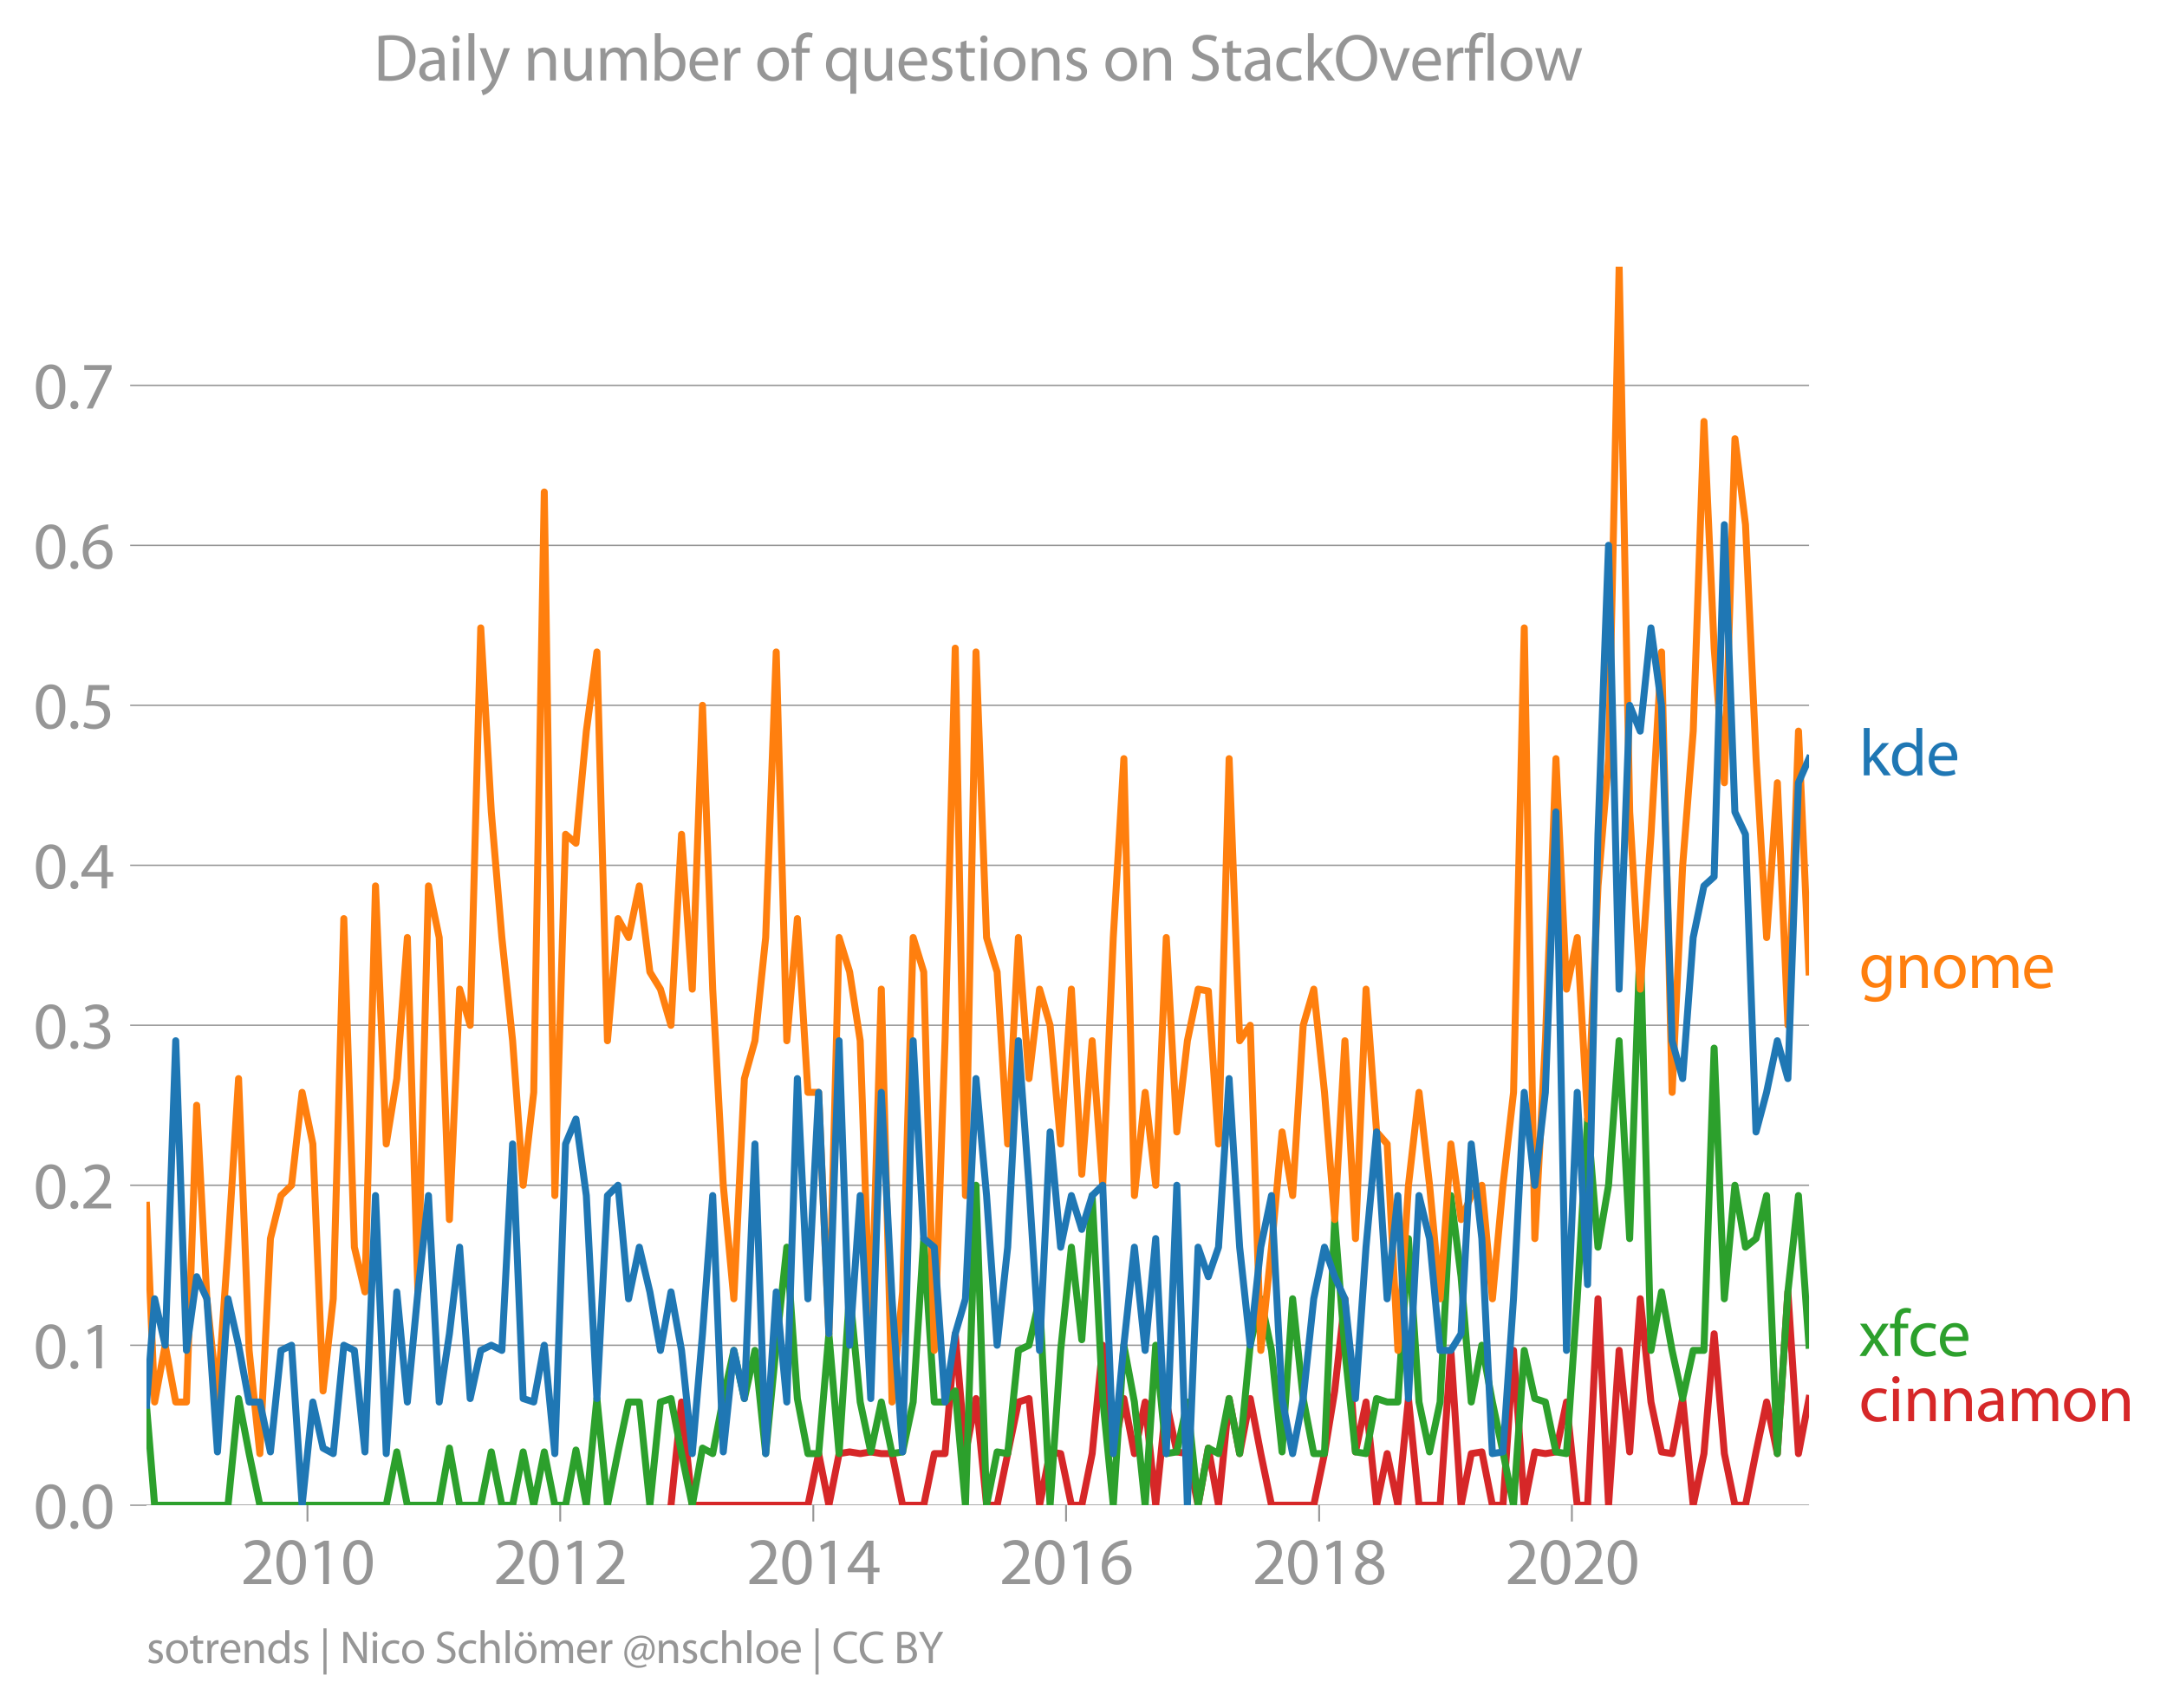<svg xmlns:xlink="http://www.w3.org/1999/xlink" width="620.621" height="489.243" viewBox="0 0 465.466 366.932" xmlns="http://www.w3.org/2000/svg"><defs><style>*{stroke-linejoin:round;stroke-linecap:butt}</style></defs><g id="figure_1"><path d="M0 366.932h465.466V0H0v366.932z" style="fill:none" id="patch_1"/><g id="axes_1"><path d="M31.462 323.405h357.12V57.293H31.462v266.112z" style="fill:none" id="patch_2"/><g id="matplotlib.axis_1"><g id="xtick_1"><g id="line2d_1"><defs><path id="m2f7a8db325" d="M0 0v3.5" style="stroke:#969696;stroke-width:.4"/></defs><use xlink:href="#m2f7a8db325" x="66.043" y="323.405" style="fill:#969696;stroke:#969696;stroke-width:.4"/></g><g style="fill:#969696" transform="matrix(.14 0 0 -.14 51.68 340.345)" id="text_1"><defs><path id="MyriadPro-Regular-32" d="M2944 0v467H1075v13l333 307c877 845 1434 1466 1434 2234 0 595-378 1209-1274 1209-480 0-890-179-1178-422l180-397c192 160 505 352 883 352 621 0 825-390 825-813-6-627-486-1164-1548-2176L288 346V0h2656z" transform="scale(.016)"/><path id="MyriadPro-Regular-30" d="M1677 4230c-845 0-1447-768-1447-2163C243 691 794-70 1606-70c922 0 1447 780 1447 2195 0 1325-499 2105-1376 2105zm-32-435c582 0 845-672 845-1696 0-1062-276-1734-852-1734-512 0-844 614-844 1696 0 1133 358 1734 851 1734z" transform="scale(.016)"/><path id="MyriadPro-Regular-31" d="M1510 0h544v4160h-480l-908-486 108-429 724 390h12V0z" transform="scale(.016)"/></defs><use xlink:href="#MyriadPro-Regular-32"/><use xlink:href="#MyriadPro-Regular-30" x="51.3"/><use xlink:href="#MyriadPro-Regular-31" x="102.6"/><use xlink:href="#MyriadPro-Regular-30" x="153.9"/></g></g><g id="xtick_2"><use xlink:href="#m2f7a8db325" x="120.333" y="323.405" style="fill:#969696;stroke:#969696;stroke-width:.4" id="line2d_2"/><g style="fill:#969696" transform="matrix(.14 0 0 -.14 105.97 340.345)" id="text_2"><use xlink:href="#MyriadPro-Regular-32"/><use xlink:href="#MyriadPro-Regular-30" x="51.3"/><use xlink:href="#MyriadPro-Regular-31" x="102.6"/><use xlink:href="#MyriadPro-Regular-32" x="153.9"/></g></g><g id="xtick_3"><use xlink:href="#m2f7a8db325" x="174.696" y="323.405" style="fill:#969696;stroke:#969696;stroke-width:.4" id="line2d_3"/><g style="fill:#969696" transform="matrix(.14 0 0 -.14 160.333 340.345)" id="text_3"><defs><path id="MyriadPro-Regular-34" d="M2560 0v1133h582v441h-582v2586h-608L96 1504v-371h1933V0h531zM666 1574v13l1017 1415c115 192 218 371 346 614h19c-13-218-19-435-19-653V1574H666z" transform="scale(.016)"/></defs><use xlink:href="#MyriadPro-Regular-32"/><use xlink:href="#MyriadPro-Regular-30" x="51.3"/><use xlink:href="#MyriadPro-Regular-31" x="102.6"/><use xlink:href="#MyriadPro-Regular-34" x="153.9"/></g></g><g id="xtick_4"><use xlink:href="#m2f7a8db325" x="228.986" y="323.405" style="fill:#969696;stroke:#969696;stroke-width:.4" id="line2d_4"/><g style="fill:#969696" transform="matrix(.14 0 0 -.14 214.623 340.345)" id="text_4"><defs><path id="MyriadPro-Regular-36" d="M2662 4224c-102 0-243-6-409-32-525-64-986-275-1331-614-410-410-704-1056-704-1876C218 621 800-70 1690-70c864 0 1382 704 1382 1465 0 813-518 1344-1254 1344-461 0-807-217-1005-480h-19c96 685 563 1331 1446 1479 160 25 307 32 422 25v461zM1690 365c-589 0-903 505-916 1190 0 103 26 186 64 250 154 301 468 512 807 512 518 0 857-359 857-954s-326-998-806-998h-6z" transform="scale(.016)"/></defs><use xlink:href="#MyriadPro-Regular-32"/><use xlink:href="#MyriadPro-Regular-30" x="51.3"/><use xlink:href="#MyriadPro-Regular-31" x="102.6"/><use xlink:href="#MyriadPro-Regular-36" x="153.9"/></g></g><g id="xtick_5"><use xlink:href="#m2f7a8db325" x="283.349" y="323.405" style="fill:#969696;stroke:#969696;stroke-width:.4" id="line2d_5"/><g style="fill:#969696" transform="matrix(.14 0 0 -.14 268.986 340.345)" id="text_5"><defs><path id="MyriadPro-Regular-38" d="M1062 2170c-512-218-825-589-825-1114C237 448 762-70 1632-70c794 0 1414 486 1414 1209 0 506-320 871-838 1075v20c512 243 685 620 685 972 0 519-403 1024-1210 1024-729 0-1286-448-1286-1107 0-358 198-717 659-934l6-19zm583-1831c-531 0-851 371-832 794 0 397 262 717 749 857 563-160 915-403 915-908 0-423-327-743-832-743zm6 3488c506 0 704-345 704-678 0-378-275-634-633-755-480 128-794 352-794 768 0 358 256 665 723 665z" transform="scale(.016)"/></defs><use xlink:href="#MyriadPro-Regular-32"/><use xlink:href="#MyriadPro-Regular-30" x="51.3"/><use xlink:href="#MyriadPro-Regular-31" x="102.6"/><use xlink:href="#MyriadPro-Regular-38" x="153.9"/></g></g><g id="xtick_6"><use xlink:href="#m2f7a8db325" x="337.639" y="323.405" style="fill:#969696;stroke:#969696;stroke-width:.4" id="line2d_6"/><g style="fill:#969696" transform="matrix(.14 0 0 -.14 323.276 340.345)" id="text_6"><use xlink:href="#MyriadPro-Regular-32"/><use xlink:href="#MyriadPro-Regular-30" x="51.3"/><use xlink:href="#MyriadPro-Regular-32" x="102.6"/><use xlink:href="#MyriadPro-Regular-30" x="153.9"/></g></g></g><g id="matplotlib.axis_2"><g id="ytick_1"><path d="M31.462 323.405h357.12" clip-path="url(#p2436b2afb0)" style="fill:none;stroke:#969696;stroke-width:.3;stroke-linecap:square" id="line2d_7"/><g id="line2d_8"><defs><path id="mda6841f4c4" d="M0 0h-3.5" style="stroke:#969696;stroke-width:.3"/></defs><use xlink:href="#mda6841f4c4" x="31.462" y="323.405" style="fill:#969696;stroke:#969696;stroke-width:.3"/></g><g style="fill:#969696" transform="matrix(.14 0 0 -.14 7.2 328.375)" id="text_7"><defs><path id="MyriadPro-Regular-2e" d="M710-70c237 0 384 172 384 403 0 237-153 403-377 403S333 570 333 333c0-231 153-403 371-403h6z" transform="scale(.016)"/></defs><use xlink:href="#MyriadPro-Regular-30"/><use xlink:href="#MyriadPro-Regular-2e" x="51.3"/><use xlink:href="#MyriadPro-Regular-30" x="72"/></g></g><g id="ytick_2"><path d="M31.462 289.032h357.12" clip-path="url(#p2436b2afb0)" style="fill:none;stroke:#969696;stroke-width:.3;stroke-linecap:square" id="line2d_9"/><use xlink:href="#mda6841f4c4" x="31.462" y="289.032" style="fill:#969696;stroke:#969696;stroke-width:.3" id="line2d_10"/><g style="fill:#969696" transform="matrix(.14 0 0 -.14 7.2 294.002)" id="text_8"><use xlink:href="#MyriadPro-Regular-30"/><use xlink:href="#MyriadPro-Regular-2e" x="51.3"/><use xlink:href="#MyriadPro-Regular-31" x="72"/></g></g><g id="ytick_3"><path d="M31.462 254.66h357.12" clip-path="url(#p2436b2afb0)" style="fill:none;stroke:#969696;stroke-width:.3;stroke-linecap:square" id="line2d_11"/><use xlink:href="#mda6841f4c4" x="31.462" y="254.66" style="fill:#969696;stroke:#969696;stroke-width:.3" id="line2d_12"/><g style="fill:#969696" transform="matrix(.14 0 0 -.14 7.2 259.63)" id="text_9"><use xlink:href="#MyriadPro-Regular-30"/><use xlink:href="#MyriadPro-Regular-2e" x="51.3"/><use xlink:href="#MyriadPro-Regular-32" x="72"/></g></g><g id="ytick_4"><path d="M31.462 220.287h357.12" clip-path="url(#p2436b2afb0)" style="fill:none;stroke:#969696;stroke-width:.3;stroke-linecap:square" id="line2d_13"/><use xlink:href="#mda6841f4c4" x="31.462" y="220.287" style="fill:#969696;stroke:#969696;stroke-width:.3" id="line2d_14"/><g style="fill:#969696" transform="matrix(.14 0 0 -.14 7.2 225.257)" id="text_10"><defs><path id="MyriadPro-Regular-33" d="M269 211C474 77 883-70 1350-70c999 0 1517 582 1517 1248 0 582-416 966-928 1068v13c512 186 768 551 768 979 0 506-371 992-1190 992-448 0-871-160-1088-320l147-409c179 128 499 275 832 275 518 0 730-294 730-627 0-493-519-704-928-704H896v-423h314c544 0 1068-249 1075-832 6-345-218-806-941-806-390 0-762 160-922 262L269 211z" transform="scale(.016)"/></defs><use xlink:href="#MyriadPro-Regular-30"/><use xlink:href="#MyriadPro-Regular-2e" x="51.3"/><use xlink:href="#MyriadPro-Regular-33" x="72"/></g></g><g id="ytick_5"><path d="M31.462 185.914h357.12" clip-path="url(#p2436b2afb0)" style="fill:none;stroke:#969696;stroke-width:.3;stroke-linecap:square" id="line2d_15"/><use xlink:href="#mda6841f4c4" x="31.462" y="185.914" style="fill:#969696;stroke:#969696;stroke-width:.3" id="line2d_16"/><g style="fill:#969696" transform="matrix(.14 0 0 -.14 7.2 190.884)" id="text_11"><use xlink:href="#MyriadPro-Regular-30"/><use xlink:href="#MyriadPro-Regular-2e" x="51.3"/><use xlink:href="#MyriadPro-Regular-34" x="72"/></g></g><g id="ytick_6"><path d="M31.462 151.541h357.12" clip-path="url(#p2436b2afb0)" style="fill:none;stroke:#969696;stroke-width:.3;stroke-linecap:square" id="line2d_17"/><use xlink:href="#mda6841f4c4" x="31.462" y="151.541" style="fill:#969696;stroke:#969696;stroke-width:.3" id="line2d_18"/><g style="fill:#969696" transform="matrix(.14 0 0 -.14 7.2 156.511)" id="text_12"><defs><path id="MyriadPro-Regular-35" d="M2771 4160H781L512 2163c154 19 339 45 576 45 832 0 1190-384 1197-922 0-556-455-902-986-902-377 0-717 128-889 230L269 186C467 58 851-70 1306-70c902 0 1548 608 1548 1420 0 525-268 884-595 1069-256 154-576 224-896 224-153 0-243-13-339-25l160 1068h1587v474z" transform="scale(.016)"/></defs><use xlink:href="#MyriadPro-Regular-30"/><use xlink:href="#MyriadPro-Regular-2e" x="51.3"/><use xlink:href="#MyriadPro-Regular-35" x="72"/></g></g><g id="ytick_7"><path d="M31.462 117.168h357.12" clip-path="url(#p2436b2afb0)" style="fill:none;stroke:#969696;stroke-width:.3;stroke-linecap:square" id="line2d_19"/><use xlink:href="#mda6841f4c4" x="31.462" y="117.168" style="fill:#969696;stroke:#969696;stroke-width:.3" id="line2d_20"/><g style="fill:#969696" transform="matrix(.14 0 0 -.14 7.2 122.138)" id="text_13"><use xlink:href="#MyriadPro-Regular-30"/><use xlink:href="#MyriadPro-Regular-2e" x="51.3"/><use xlink:href="#MyriadPro-Regular-36" x="72"/></g></g><g id="ytick_8"><path d="M31.462 82.796h357.12" clip-path="url(#p2436b2afb0)" style="fill:none;stroke:#969696;stroke-width:.3;stroke-linecap:square" id="line2d_21"/><use xlink:href="#mda6841f4c4" x="31.462" y="82.796" style="fill:#969696;stroke:#969696;stroke-width:.3" id="line2d_22"/><g style="fill:#969696" transform="matrix(.14 0 0 -.14 7.2 87.766)" id="text_14"><defs><path id="MyriadPro-Regular-37" d="M365 4160v-467h2035v-13L595 0h583l1811 3789v371H365z" transform="scale(.016)"/></defs><use xlink:href="#MyriadPro-Regular-30"/><use xlink:href="#MyriadPro-Regular-2e" x="51.3"/><use xlink:href="#MyriadPro-Regular-37" x="72"/></g></g></g><path d="m144.13 323.405 2.269-22.176 2.305 22.176H173.544l2.305-11.088 2.194 11.088 2.192-11.088 2.27-.37 2.268.37 2.269-.37 2.268.37h2.305l2.268 11.088h4.537l2.268-11.088h2.306l2.194-25.74 2.192 25.74 2.27-11.827 2.268 22.915h2.268l2.268-11.088 2.306-11.088 2.268-.74 2.27 22.916 2.267-11.457 2.268.37 2.305 11.087h2.231l2.23-11.088 2.27-23.285 2.268 23.285 2.268-11.827 2.269 11.827 2.305-11.088 2.268 22.176 2.27-22.176 2.267 10.719 2.268.37 2.305 11.087 2.194-12.276 2.193 12.276 2.27-22.915 2.268 11.827 2.268-11.827 2.268 11.827 2.306 11.088h9.073l2.305-11.088 2.194-13.464 2.192-19.8 2.27 32.895 2.268-10.719 2.269 22.176 2.268-11.088 2.305 11.088 2.269-22.915 2.27 22.915h4.534l2.306-33.264 2.194 33.264 2.192-11.088 2.27-.37 2.268 11.458h2.268l2.269-33.264 2.305 33.264 2.268-11.457 2.27.37 2.267-.37 2.268-10.719 2.306 22.176h2.23l2.23-44.352 2.27 44.352 2.268-33.264 2.268 21.807 2.269-32.895 2.305 22.176 2.268 10.719 2.27.37 2.267-11.828 2.268 22.915 2.306-11.088 2.193-25.74 2.193 25.74 2.27 11.088h2.268l2.268-11.457 2.268-10.719 2.306 11.088 2.268-34.742 2.27 34.742 2.267-11.827" clip-path="url(#p2436b2afb0)" style="fill:none;stroke:#d62728;stroke-width:1.5;stroke-linecap:square" id="line2d_23"/><path d="m31.462 301.922 1.749 21.483h15.764l2.269-22.915 2.268 11.827 2.305 11.088h27.145l2.268-11.457 2.27 11.457h6.84l2.194-12.276 2.193 12.276h4.538l2.268-11.457 2.268 11.457h2.306l2.268-11.457 2.27 11.457 2.267-11.457 2.268 11.457h2.305l2.231-11.853 2.23 11.853 2.27-22.915 2.268 22.915 2.268-11.457 2.268-10.719h2.306l2.268 22.176 2.27-22.176 2.267-.74 2.268 11.828 2.305 11.088 2.194-12.276 2.193 1.188 2.27-11.827 2.268-10.349 2.268 10.349 2.268-10.349 2.306 22.176 2.268-23.285 2.27-21.067 2.266 32.525 2.269 11.827h2.305l2.194-25.74 2.192 25.74 2.27-34.742 2.268 23.654 2.269 10.719 2.268-10.719 2.305 11.088 2.268-.37 2.27-10.718 2.267-35.112 2.268 35.112h2.306l2.194-2.376 2.192 24.552 2.27-68.745 2.268 68.745 2.268-11.457 2.268.37 2.306-22.177 2.268-1.109 2.27-9.979 2.267 44.352 2.268-33.264 2.305-22.176 2.231 19.882 2.23-30.97 2.27 43.613 2.268 22.915 2.268-34.373 2.269 12.197 2.305 22.176 2.268-34.373 2.27 23.285 2.267-.37 2.268-10.718 2.305 22.176 2.194-12.276 2.193 1.188 2.27-11.827 2.268 11.827 2.268-23.285 2.268-9.979 2.306 11.088 2.268 21.807 2.27-32.895 2.266 21.437 2.269 11.827h2.305l2.194-50.292 2.192 28.116 2.27 21.807 2.268.37 2.269-11.828 2.268.74h2.305l2.269-35.113 2.27 35.112 2.266 10.719 2.268-10.719 2.306-44.352 2.194 17.424 2.192 26.928 2.27-12.197 2.268 12.197 2.268 10.719 2.269 11.457 2.305-33.264 2.268 10.349 2.27.74 2.267 10.718 2.268.37 2.306-33.265 2.23-38.617 2.23 27.53 2.27-13.306 2.268-31.047 2.268 42.504 2.269-64.68 2.305 88.704 2.268-12.566 2.27 12.566 2.267 10.349 2.268-10.349h2.306l2.193-64.944 2.193 53.856 2.27-24.393 2.268 13.305 2.268-1.848 2.268-9.24 2.306 55.44 2.268-34.742 2.27-20.698 2.267 32.155h0" clip-path="url(#p2436b2afb0)" style="fill:none;stroke:#2ca02c;stroke-width:1.5;stroke-linecap:square" id="line2d_24"/><path d="m31.462 258.956 1.749 42.273 2.266-12.197 2.269 12.197h2.305l2.194-63.756 2.192 41.58 2.27 21.437 2.268-32.525 2.269-36.22 2.268 58.396 2.305 22.176 2.269-46.2 2.27-9.24 2.266-2.217L64.89 234.7l2.306 11.088 2.194 53.064 2.192-19.8 2.27-81.681 2.268 70.593 2.268 9.61 2.269-87.226 2.305 55.44 2.268-14.045 2.27-30.307 2.267 76.138 2.268-87.226 2.306 11.088 2.193 60.588 2.193-49.5 2.27 7.762 2.268-85.378 2.268 39.547 2.268 26.981 2.306 22.176 2.268 31.047 2.27-19.959 2.267-128.99 2.268 151.166 2.305-77.616 2.231 1.912 2.23-24.088 2.27-17.001 2.268 83.53 2.268-26.242 2.268 4.065 2.306-11.088 2.268 18.48 2.27 3.696 2.267 7.762 2.268-41.026 2.305 33.264 2.194-60.984 2.193 60.984 2.27 42.135 2.268 24.393 2.268-47.309 2.268-8.13 2.306-22.177 2.268-61.353 2.27 83.53 2.266-26.242 2.269 37.33h2.305l2.194 51.875 2.192-85.14 2.27 7.392 2.268 14.784 2.269 65.42 2.268-76.508 2.305 88.704 2.268-23.654 2.27-76.138 2.267 7.392 2.268 81.312 2.306-66.528 2.194-84.348 2.192 117.612 2.27-116.793 2.268 61.353 2.268 7.392 2.268 36.96 2.306-44.352 2.268 30.307 2.27-19.219 2.267 7.762 2.268 25.502 2.305-33.264 2.231 39.764 2.23-28.676 2.27 31.047 2.268-53.223L241.405 163l2.269 93.878 2.305-22.176 2.268 19.959 2.27-53.223 2.267 41.765 2.268-19.589 2.305-11.088 2.194.396 2.193 32.868 2.27-82.79 2.268 60.614 2.268-3.326 2.268 69.854 2.306-22.176 2.268-24.763 2.27 13.675 2.266-36.59 2.269-7.762 2.305 22.176 2.194 27.324 2.192-38.412 2.27 42.504 2.268-53.592 2.269 30.677 2.268 2.587 2.305 44.352 2.269-35.481 2.27-19.959 2.266 19.959 2.268 24.393 2.306-33.264 2.194 16.236 2.192-5.148 2.27-2.217 2.268 24.393 2.268-24.393 2.269-19.959 2.305-99.792 2.268 131.208 2.27-42.504L334.218 163l2.268 49.526 2.306-11.088 2.23 39 2.23-50.088 2.27-27.35 2.268-105.706 2.268 117.163 2.269 38.07 2.305-33.265 2.268-39.177 2.27 94.617 2.267-48.787 2.268-28.829 2.306-66.528 2.193 48.708 2.193 28.908 2.27-73.92 2.268 18.48L377.203 163l2.268 38.438 2.306-33.264 2.268 52.114 2.27-63.202 2.267 51.744h0" clip-path="url(#p2436b2afb0)" style="fill:none;stroke:#ff7f0e;stroke-width:1.5;stroke-linecap:square" id="line2d_25"/><g style="fill:#1f77b4" transform="matrix(.14 0 0 -.14 399.295 166.583)" id="text_15"><defs><path id="MyriadPro-Regular-6b" d="M1024 4544H467V0h557v1165l288 320L2381 0h685L1702 1824l1197 1274h-678l-909-1069c-90-109-198-243-275-352h-13v2867z" transform="scale(.016)"/><path id="MyriadPro-Regular-64" d="M2579 4544V2694h-13c-140 250-460 474-934 474-755 0-1395-634-1389-1664C243 563 819-70 1568-70c506 0 883 262 1056 608h13l25-538h506c-19 211-26 525-26 800v3744h-563zm0-3245c0-89-6-166-25-243-103-422-448-672-826-672-608 0-915 518-915 1146 0 684 345 1196 928 1196 422 0 729-294 813-652 19-71 25-167 25-237v-538z" transform="scale(.016)"/><path id="MyriadPro-Regular-65" d="M2957 1446c6 58 19 148 19 263 0 569-269 1459-1280 1459-902 0-1453-736-1453-1670C243 563 813-70 1766-70c493 0 832 108 1031 198l-96 403c-211-89-455-160-858-160-563 0-1049 314-1062 1075h2176zM787 1850c45 390 295 915 864 915 634 0 787-557 781-915H787z" transform="scale(.016)"/></defs><use xlink:href="#MyriadPro-Regular-6b"/><use xlink:href="#MyriadPro-Regular-64" x="46.9"/><use xlink:href="#MyriadPro-Regular-65" x="103.3"/></g><g style="fill:#ff7f0e" transform="matrix(.14 0 0 -.14 399.295 212.258)" id="text_16"><defs><path id="MyriadPro-Regular-67" d="M3110 2246c0 378 13 628 26 852h-493l-25-468h-13c-135 256-429 538-967 538-710 0-1395-595-1395-1645C243 666 794 13 1562 13c480 0 812 230 985 518h13V186c0-781-422-1082-998-1082-384 0-704 115-909 243l-141-429c250-166 659-256 1030-256 391 0 826 90 1127 372 301 268 441 704 441 1414v1798zm-556-928c0-96-13-204-45-300-122-359-435-576-781-576-608 0-915 505-915 1113 0 717 384 1171 921 1171 410 0 685-268 788-595 25-77 32-160 32-256v-557z" transform="scale(.016)"/><path id="MyriadPro-Regular-6e" d="M467 0h563v1862c0 96 13 192 39 263 96 313 384 576 755 576 531 0 717-416 717-915V0h563v1850c0 1062-666 1318-1094 1318-512 0-871-288-1024-582h-13l-32 512H442c19-256 25-519 25-839V0z" transform="scale(.016)"/><path id="MyriadPro-Regular-6f" d="M1779 3168c-857 0-1536-608-1536-1645C243 544 890-70 1728-70c749 0 1542 499 1542 1644 0 948-601 1594-1491 1594zm-13-422c666 0 928-666 928-1191 0-697-403-1203-940-1203-551 0-941 512-941 1190 0 589 288 1204 953 1204z" transform="scale(.016)"/><path id="MyriadPro-Regular-6d" d="M467 0h551v1869c0 96 12 192 44 275 90 282 346 563 698 563 429 0 646-358 646-851V0h551v1914c0 102 19 204 45 281 96 275 345 512 665 512 455 0 672-358 672-953V0h551v1824c0 1075-608 1344-1018 1344-294 0-499-77-685-218-128-96-249-230-345-403h-13c-135 365-455 621-877 621-512 0-800-275-973-570h-19l-26 500H442c19-256 25-519 25-839V0z" transform="scale(.016)"/></defs><use xlink:href="#MyriadPro-Regular-67"/><use xlink:href="#MyriadPro-Regular-6e" x="55.9"/><use xlink:href="#MyriadPro-Regular-6f" x="111.4"/><use xlink:href="#MyriadPro-Regular-6d" x="166.3"/><use xlink:href="#MyriadPro-Regular-65" x="249.7"/></g><g style="fill:#2ca02c" transform="matrix(.14 0 0 -.14 399.295 291.345)" id="text_17"><defs><path id="MyriadPro-Regular-78" d="m102 3098 1050-1517L51 0h621l448 698c115 185 224 345 326 537h13c109-185 211-358 333-537L2246 0h640L1798 1600l1056 1498h-608l-435-660c-102-166-205-326-307-512h-19c-103 173-199 333-314 506l-441 666H102z" transform="scale(.016)"/><path id="MyriadPro-Regular-66" d="M1082 0v2669h748v429h-748v166c0 474 121 896 601 896 160 0 275-32 359-70l76 435c-108 45-281 89-480 89-262 0-544-83-755-288-262-249-358-646-358-1081v-147H90v-429h435V0h557z" transform="scale(.016)"/><path id="MyriadPro-Regular-63" d="M2579 538c-160-71-371-154-691-154-614 0-1075 442-1075 1158 0 647 384 1172 1094 1172 307 0 519-71 653-148l128 436c-154 76-448 160-781 160-1011 0-1664-692-1664-1645C243 570 851-70 1786-70c416 0 742 108 889 185l-96 423z" transform="scale(.016)"/></defs><use xlink:href="#MyriadPro-Regular-78"/><use xlink:href="#MyriadPro-Regular-66" x="46.3"/><use xlink:href="#MyriadPro-Regular-63" x="75.5"/><use xlink:href="#MyriadPro-Regular-65" x="120.3"/></g><g style="fill:#d62728" transform="matrix(.14 0 0 -.14 399.295 305.345)" id="text_18"><defs><path id="MyriadPro-Regular-69" d="M1030 0v3098H467V0h563zM749 4320c-205 0-352-154-352-352 0-192 141-346 339-346 224 0 365 154 358 346 0 198-134 352-345 352z" transform="scale(.016)"/><path id="MyriadPro-Regular-61" d="M2643 1901c0 621-230 1267-1177 1267-391 0-762-109-1018-275l128-371c218 140 518 230 806 230 634 0 704-461 704-717v-64C890 1978 224 1568 224 819c0-448 320-889 947-889 442 0 775 217 947 460h20l44-390h512c-38 211-51 474-51 742v1159zm-544-858c0-57-13-121-32-179-89-262-345-518-749-518-288 0-531 172-531 537 0 602 698 711 1312 698v-538z" transform="scale(.016)"/></defs><use xlink:href="#MyriadPro-Regular-63"/><use xlink:href="#MyriadPro-Regular-69" x="44.8"/><use xlink:href="#MyriadPro-Regular-6e" x="68.2"/><use xlink:href="#MyriadPro-Regular-6e" x="123.7"/><use xlink:href="#MyriadPro-Regular-61" x="179.2"/><use xlink:href="#MyriadPro-Regular-6d" x="227.4"/><use xlink:href="#MyriadPro-Regular-6f" x="310.8"/><use xlink:href="#MyriadPro-Regular-6e" x="365.7"/></g><g style="fill:#969696" transform="matrix(.097 0 0 -.097 31.462 357.303)" id="text_19"><defs><path id="MyriadPro-Regular-73" d="M250 147C467 19 781-70 1120-70c736 0 1158 390 1158 934 0 461-275 730-812 934-404 154-589 269-589 525 0 231 185 423 518 423 288 0 512-103 634-180l141 410c-173 102-448 192-762 192-666 0-1069-410-1069-909 0-371 263-678 819-877 416-153 576-300 576-569 0-256-192-461-601-461-282 0-576 115-743 224L250 147z" transform="scale(.016)"/><path id="MyriadPro-Regular-74" d="M595 3667v-569H115v-429h480V979c0-365 58-640 218-806C947 19 1158-70 1421-70c217 0 390 38 499 83l-26 422c-83-25-172-38-326-38-314 0-422 217-422 601v1671h806v429h-806v742l-551-173z" transform="scale(.016)"/><path id="MyriadPro-Regular-72" d="M467 0h557v1651c0 96 13 186 26 263 76 422 358 723 755 723 77 0 134-7 192-19v531c-51 13-96 19-160 19-378 0-717-262-858-678h-25l-20 608H442c19-288 25-602 25-967V0z" transform="scale(.016)"/><path id="MyriadPro-Regular-7c" d="M550 4800v-6400h429v6400H550z" transform="scale(.016)"/><path id="MyriadPro-Regular-4e" d="M1011 0v1843c0 717-13 1235-45 1779l20 7c217-467 505-960 806-1440L3162 0h563v4314h-525V2509c0-672 13-1197 64-1773l-13-6c-205 441-454 896-774 1401L1094 4314H486V0h525z" transform="scale(.016)"/><path id="MyriadPro-Regular-53" d="M269 211C499 58 954-70 1370-70c1017 0 1510 582 1510 1248 0 633-371 985-1101 1267-595 230-857 429-857 832 0 294 224 646 812 646 391 0 679-128 820-205l153 455c-192 109-512 211-953 211-839 0-1396-499-1396-1171 0-608 436-973 1140-1223 582-224 812-454 812-857 0-435-332-736-902-736-384 0-749 128-998 281L269 211z" transform="scale(.016)"/><path id="MyriadPro-Regular-68" d="M467 0h563v1869c0 109 7 192 39 269 102 307 390 563 755 563 531 0 717-423 717-922V0h563v1843c0 1069-666 1325-1082 1325-211 0-409-64-576-160-172-96-313-237-403-397h-13v1933H467V0z" transform="scale(.016)"/><path id="MyriadPro-Regular-6c" d="M467 0h563v4544H467V0z" transform="scale(.016)"/><path id="MyriadPro-Regular-f6" d="M1165 3648c185 0 313 154 313 326 0 186-134 327-313 327s-327-147-327-327c0-172 135-326 320-326h7zm1184 0c185 0 313 154 313 326 0 186-134 327-313 327s-320-147-320-327c0-172 128-326 313-326h7zm-570-480c-857 0-1536-608-1536-1645C243 544 890-70 1728-70c749 0 1542 499 1542 1644 0 948-601 1594-1491 1594zm-13-422c666 0 928-666 928-1191 0-697-403-1203-940-1203-551 0-941 512-941 1190 0 589 288 1204 953 1204z" transform="scale(.016)"/><path id="MyriadPro-Regular-40" d="M2867 1632c-70-397-409-870-781-870-281 0-422 204-422 486 0 621 454 1152 1018 1152 147 0 256-26 320-45l-135-723zm384-1773c-262-147-601-224-966-224-947 0-1645 666-1645 1735 0 1299 877 2131 1920 2131 992 0 1549-672 1549-1600 0-743-365-1178-691-1171-212 6-288 230-192 716l217 1159c-166 77-409 134-685 134-889 0-1516-723-1516-1517 0-505 320-806 691-806 384 0 678 186 902 563h26c-19-390 217-563 473-563 602 0 1140 563 1140 1523 0 1069-749 1856-1863 1856-1421 0-2336-1145-2336-2464C275 96 1165-672 2214-672c429 0 788 70 1140 256l-103 275z" transform="scale(.016)"/><path id="MyriadPro-Regular-43" d="M3386 582c-224-108-570-179-909-179-1050 0-1658 679-1658 1735 0 1132 672 1779 1683 1779 359 0 660-77 871-179l134 454c-147 77-486 192-1024 192-1337 0-2253-915-2253-2266C230 704 1146-70 2362-70c524 0 934 108 1139 211l-115 441z" transform="scale(.016)"/><path id="MyriadPro-Regular-42" d="M486 13c186-26 480-51 864-51 704 0 1191 128 1492 403 217 211 364 493 364 864 0 640-480 979-889 1081v13c454 167 729 531 729 947 0 340-134 596-358 762-269 218-627 314-1184 314-390 0-774-39-1018-90V13zm557 3865c90 20 237 39 493 39 563 0 947-199 947-704 0-416-345-723-934-723h-506v1388zm0-1811h461c608 0 1114-243 1114-832 0-627-532-838-1108-838-198 0-358 6-467 25v1645z" transform="scale(.016)"/><path id="MyriadPro-Regular-59" d="M2010 0v1837l1446 2477h-634l-620-1191c-167-326-314-608-436-889h-12c-135 300-263 563-429 889L717 4314H83l1363-2484V0h564z" transform="scale(.016)"/></defs><use xlink:href="#MyriadPro-Regular-73"/><use xlink:href="#MyriadPro-Regular-6f" x="39.6"/><use xlink:href="#MyriadPro-Regular-74" x="94.5"/><use xlink:href="#MyriadPro-Regular-72" x="127.6"/><use xlink:href="#MyriadPro-Regular-65" x="160.3"/><use xlink:href="#MyriadPro-Regular-6e" x="210.4"/><use xlink:href="#MyriadPro-Regular-64" x="265.9"/><use xlink:href="#MyriadPro-Regular-73" x="322.3"/><use xlink:href="#MyriadPro-Regular-20" x="361.9"/><use xlink:href="#MyriadPro-Regular-7c" x="383.1"/><use xlink:href="#MyriadPro-Regular-20" x="407"/><use xlink:href="#MyriadPro-Regular-4e" x="428.2"/><use xlink:href="#MyriadPro-Regular-69" x="494"/><use xlink:href="#MyriadPro-Regular-63" x="517.4"/><use xlink:href="#MyriadPro-Regular-6f" x="562.2"/><use xlink:href="#MyriadPro-Regular-20" x="617.1"/><use xlink:href="#MyriadPro-Regular-53" x="638.3"/><use xlink:href="#MyriadPro-Regular-63" x="687.6"/><use xlink:href="#MyriadPro-Regular-68" x="732.4"/><use xlink:href="#MyriadPro-Regular-6c" x="787.9"/><use xlink:href="#MyriadPro-Regular-f6" x="811.5"/><use xlink:href="#MyriadPro-Regular-6d" x="866.4"/><use xlink:href="#MyriadPro-Regular-65" x="949.8"/><use xlink:href="#MyriadPro-Regular-72" x="999.9"/><use xlink:href="#MyriadPro-Regular-20" x="1032.6"/><use xlink:href="#MyriadPro-Regular-40" x="1053.8"/><use xlink:href="#MyriadPro-Regular-6e" x="1127.5"/><use xlink:href="#MyriadPro-Regular-73" x="1183"/><use xlink:href="#MyriadPro-Regular-63" x="1222.6"/><use xlink:href="#MyriadPro-Regular-68" x="1267.4"/><use xlink:href="#MyriadPro-Regular-6c" x="1322.9"/><use xlink:href="#MyriadPro-Regular-6f" x="1346.5"/><use xlink:href="#MyriadPro-Regular-65" x="1401.4"/><use xlink:href="#MyriadPro-Regular-20" x="1451.5"/><use xlink:href="#MyriadPro-Regular-7c" x="1472.7"/><use xlink:href="#MyriadPro-Regular-20" x="1496.6"/><use xlink:href="#MyriadPro-Regular-43" x="1517.8"/><use xlink:href="#MyriadPro-Regular-43" x="1575.8"/><use xlink:href="#MyriadPro-Regular-20" x="1633.8"/><use xlink:href="#MyriadPro-Regular-42" x="1655"/><use xlink:href="#MyriadPro-Regular-59" x="1709.2"/></g><g style="fill:#969696" transform="matrix(.14 0 0 -.14 80.235 17.293)" id="text_20"><defs><path id="MyriadPro-Regular-44" d="M486 13c282-32 615-51 1012-51 838 0 1504 217 1907 620 403 397 621 973 621 1677 0 698-224 1197-608 1549-378 352-948 538-1748 538-441 0-844-39-1184-90V13zm557 3833c147 32 365 58 653 58 1178 0 1754-646 1747-1664 0-1165-646-1830-1837-1830-217 0-422 6-563 32v3404z" transform="scale(.016)"/><path id="MyriadPro-Regular-79" d="M58 3098 1203 243c26-70 39-115 39-147s-20-77-45-134c-128-288-320-506-474-628-166-140-352-230-493-275l141-473c141 25 416 121 691 364 384 333 660 877 1063 1940l845 2208h-596l-614-1818c-77-224-141-461-198-646h-13c-51 185-128 428-199 633L672 3098H58z" transform="scale(.016)"/><path id="MyriadPro-Regular-75" d="M3059 3098h-563V1197c0-103-19-205-51-288-103-250-365-512-743-512-512 0-691 397-691 985v1716H448V1286C448 198 1030-70 1517-70c550 0 877 326 1024 576h13l32-506h499c-19 243-26 525-26 845v2253z" transform="scale(.016)"/><path id="MyriadPro-Regular-62" d="M467 800c0-275-13-589-25-800h486l26 512h19c230-410 589-582 1037-582 691 0 1388 550 1388 1657 7 941-537 1581-1305 1581-499 0-858-224-1056-570h-13v1946H467V800zm557 998c0 90 19 167 32 231 115 429 474 691 858 691 601 0 921-531 921-1152 0-710-352-1190-941-1190-409 0-736 268-844 659-13 64-26 134-26 205v556z" transform="scale(.016)"/><path id="MyriadPro-Regular-71" d="M2579-1267h563v3513c0 320 7 589 20 852h-532l-19-468h-13c-153 301-473 538-953 538-653 0-1402-512-1402-1670C243 557 832-70 1555-70c499 0 845 243 1011 550h13v-1747zm0 2528c0-83-19-192-45-269-128-390-441-614-806-614-621 0-915 537-915 1152 0 697 352 1190 934 1190 423 0 723-294 807-640 19-70 25-160 25-237v-582z" transform="scale(.016)"/><path id="MyriadPro-Regular-4f" d="M2234 4384c-1152 0-2004-896-2004-2266C230 813 1030-70 2170-70c1100 0 2003 787 2003 2272 0 1280-762 2182-1939 2182zm-26-454c928 0 1376-896 1376-1754 0-979-499-1792-1382-1792-877 0-1376 826-1376 1747 0 947 460 1799 1382 1799z" transform="scale(.016)"/><path id="MyriadPro-Regular-76" d="M83 3098 1261 0h537l1216 3098h-588l-602-1741c-102-282-192-538-262-794h-20c-64 256-147 512-249 794L685 3098H83z" transform="scale(.016)"/><path id="MyriadPro-Regular-77" d="M115 3098 1050 0h512l499 1472c109 333 205 653 281 1024h13c77-365 167-672 275-1018L3104 0h512l998 3098h-556l-442-1556c-102-364-186-691-237-1004h-19c-70 313-160 640-275 1011l-480 1549h-474l-505-1575c-103-339-205-672-276-985h-19c-57 320-141 640-230 985L691 3098H115z" transform="scale(.016)"/></defs><use xlink:href="#MyriadPro-Regular-44"/><use xlink:href="#MyriadPro-Regular-61" x="66.6"/><use xlink:href="#MyriadPro-Regular-69" x="114.8"/><use xlink:href="#MyriadPro-Regular-6c" x="138.2"/><use xlink:href="#MyriadPro-Regular-79" x="161.8"/><use xlink:href="#MyriadPro-Regular-20" x="208.9"/><use xlink:href="#MyriadPro-Regular-6e" x="230.1"/><use xlink:href="#MyriadPro-Regular-75" x="285.6"/><use xlink:href="#MyriadPro-Regular-6d" x="340.7"/><use xlink:href="#MyriadPro-Regular-62" x="424.1"/><use xlink:href="#MyriadPro-Regular-65" x="481"/><use xlink:href="#MyriadPro-Regular-72" x="531.1"/><use xlink:href="#MyriadPro-Regular-20" x="563.8"/><use xlink:href="#MyriadPro-Regular-6f" x="585"/><use xlink:href="#MyriadPro-Regular-66" x="639.9"/><use xlink:href="#MyriadPro-Regular-20" x="669.1"/><use xlink:href="#MyriadPro-Regular-71" x="690.3"/><use xlink:href="#MyriadPro-Regular-75" x="746.6"/><use xlink:href="#MyriadPro-Regular-65" x="801.7"/><use xlink:href="#MyriadPro-Regular-73" x="851.8"/><use xlink:href="#MyriadPro-Regular-74" x="891.4"/><use xlink:href="#MyriadPro-Regular-69" x="924.5"/><use xlink:href="#MyriadPro-Regular-6f" x="947.9"/><use xlink:href="#MyriadPro-Regular-6e" x="1002.8"/><use xlink:href="#MyriadPro-Regular-73" x="1058.3"/><use xlink:href="#MyriadPro-Regular-20" x="1097.9"/><use xlink:href="#MyriadPro-Regular-6f" x="1119.1"/><use xlink:href="#MyriadPro-Regular-6e" x="1174"/><use xlink:href="#MyriadPro-Regular-20" x="1229.5"/><use xlink:href="#MyriadPro-Regular-53" x="1250.7"/><use xlink:href="#MyriadPro-Regular-74" x="1300"/><use xlink:href="#MyriadPro-Regular-61" x="1333.1"/><use xlink:href="#MyriadPro-Regular-63" x="1381.3"/><use xlink:href="#MyriadPro-Regular-6b" x="1426.1"/><use xlink:href="#MyriadPro-Regular-4f" x="1473"/><use xlink:href="#MyriadPro-Regular-76" x="1541.9"/><use xlink:href="#MyriadPro-Regular-65" x="1590"/><use xlink:href="#MyriadPro-Regular-72" x="1640.1"/><use xlink:href="#MyriadPro-Regular-66" x="1672.8"/><use xlink:href="#MyriadPro-Regular-6c" x="1702"/><use xlink:href="#MyriadPro-Regular-6f" x="1725.6"/><use xlink:href="#MyriadPro-Regular-77" x="1780.5"/></g><path d="m31.462 301.922 1.749-22.869 2.266 9.98 2.269-65.42 2.305 66.528 2.194-15.84 2.192 4.752 2.27 32.895 2.268-32.895 2.269 9.98 2.268 12.196h2.305l2.269 10.719 2.27-21.807 2.266-1.109 2.268 34.373 2.306-22.176 2.194 9.9 2.192 1.188 2.27-23.285 2.268 1.11 2.268 21.806 2.269-55.07 2.305 55.44 2.268-34.743 2.27 23.654 2.267-23.654 2.268-20.698 2.306 44.352 2.193-14.652 2.193-18.612 2.27 32.525 2.268-10.349 2.268-1.109 2.268 1.11 2.306-44.353 2.268 54.7 2.27.74 2.267-12.197 2.268 23.285 2.305-66.528 2.231-5.353 2.23 16.441 2.27 43.613 2.268-43.613 2.268-2.217 2.268 24.393 2.306-11.088 2.268 9.61 2.27 12.566 2.267-12.566 2.268 12.566 2.305 22.176 2.194-25.74 2.193-29.7 2.27 55.07 2.268-21.806 2.268 10.349 2.268-54.7 2.306 66.527 2.268-34.742 2.27 23.654 2.266-69.485 2.269 47.31 2.305-44.353 2.194 51.876 2.192-62.964 2.27 65.42 2.268-32.156 2.269 43.613 2.268-65.789 2.305 44.352 2.268 32.895 2.27-88.335 2.267 42.504 2.268 1.848 2.306 33.264 2.194-14.652 2.192-7.524 2.27-47.309 2.268 25.133 2.268 32.155 2.268-21.067 2.306-44.352 2.268 31.047 2.27 35.481 2.267-46.94 2.268 24.764 2.305-11.088 2.231 7.265 2.23-7.265 2.27-2.217 2.268 57.657 2.268-23.285 2.269-21.067 2.305 22.176 2.268-24.024 2.27 46.2 2.267-57.657 2.268 68.745 2.305-55.44 2.194 6.336 2.193-6.336 2.27-36.22 2.268 36.22 2.268 21.067 2.268-21.067 2.306-11.088 2.268 43.613 2.27 11.827 2.266-11.827 2.269-21.437 2.305-11.088 2.194 6.336 2.192 4.752 2.27 21.437 2.268-32.525 2.269-24.763 2.268 35.851 2.305-22.176 2.269 43.613 2.27-43.613 2.266 9.24 2.268 24.024h2.306l2.194-3.564 2.192-40.788 2.27 20.328 2.268 46.2 2.268-.37 2.269-32.894 2.305-44.352 2.268 19.959 2.27-19.959 2.267-60.245 2.268 115.685 2.306-55.44 2.23 41.293 2.23-96.733 2.27-62.093 2.268 95.357 2.268-60.984 2.269 5.544 2.305-22.176 2.268 16.632 2.27 72.072 2.267 8.131 2.268-30.307 2.306-11.088 2.193-1.98 2.193-75.636 2.27 61.723 2.268 4.805 2.268 63.94 2.268-8.5 2.306-11.088 2.268 8.131 2.27-63.57 2.267-5.175h0" clip-path="url(#p2436b2afb0)" style="fill:none;stroke:#1f77b4;stroke-width:1.5;stroke-linecap:square" id="line2d_26"/></g></g><defs><clipPath id="p2436b2afb0"><path d="M31.462 57.293h357.12v266.112H31.462z"/></clipPath></defs></svg>